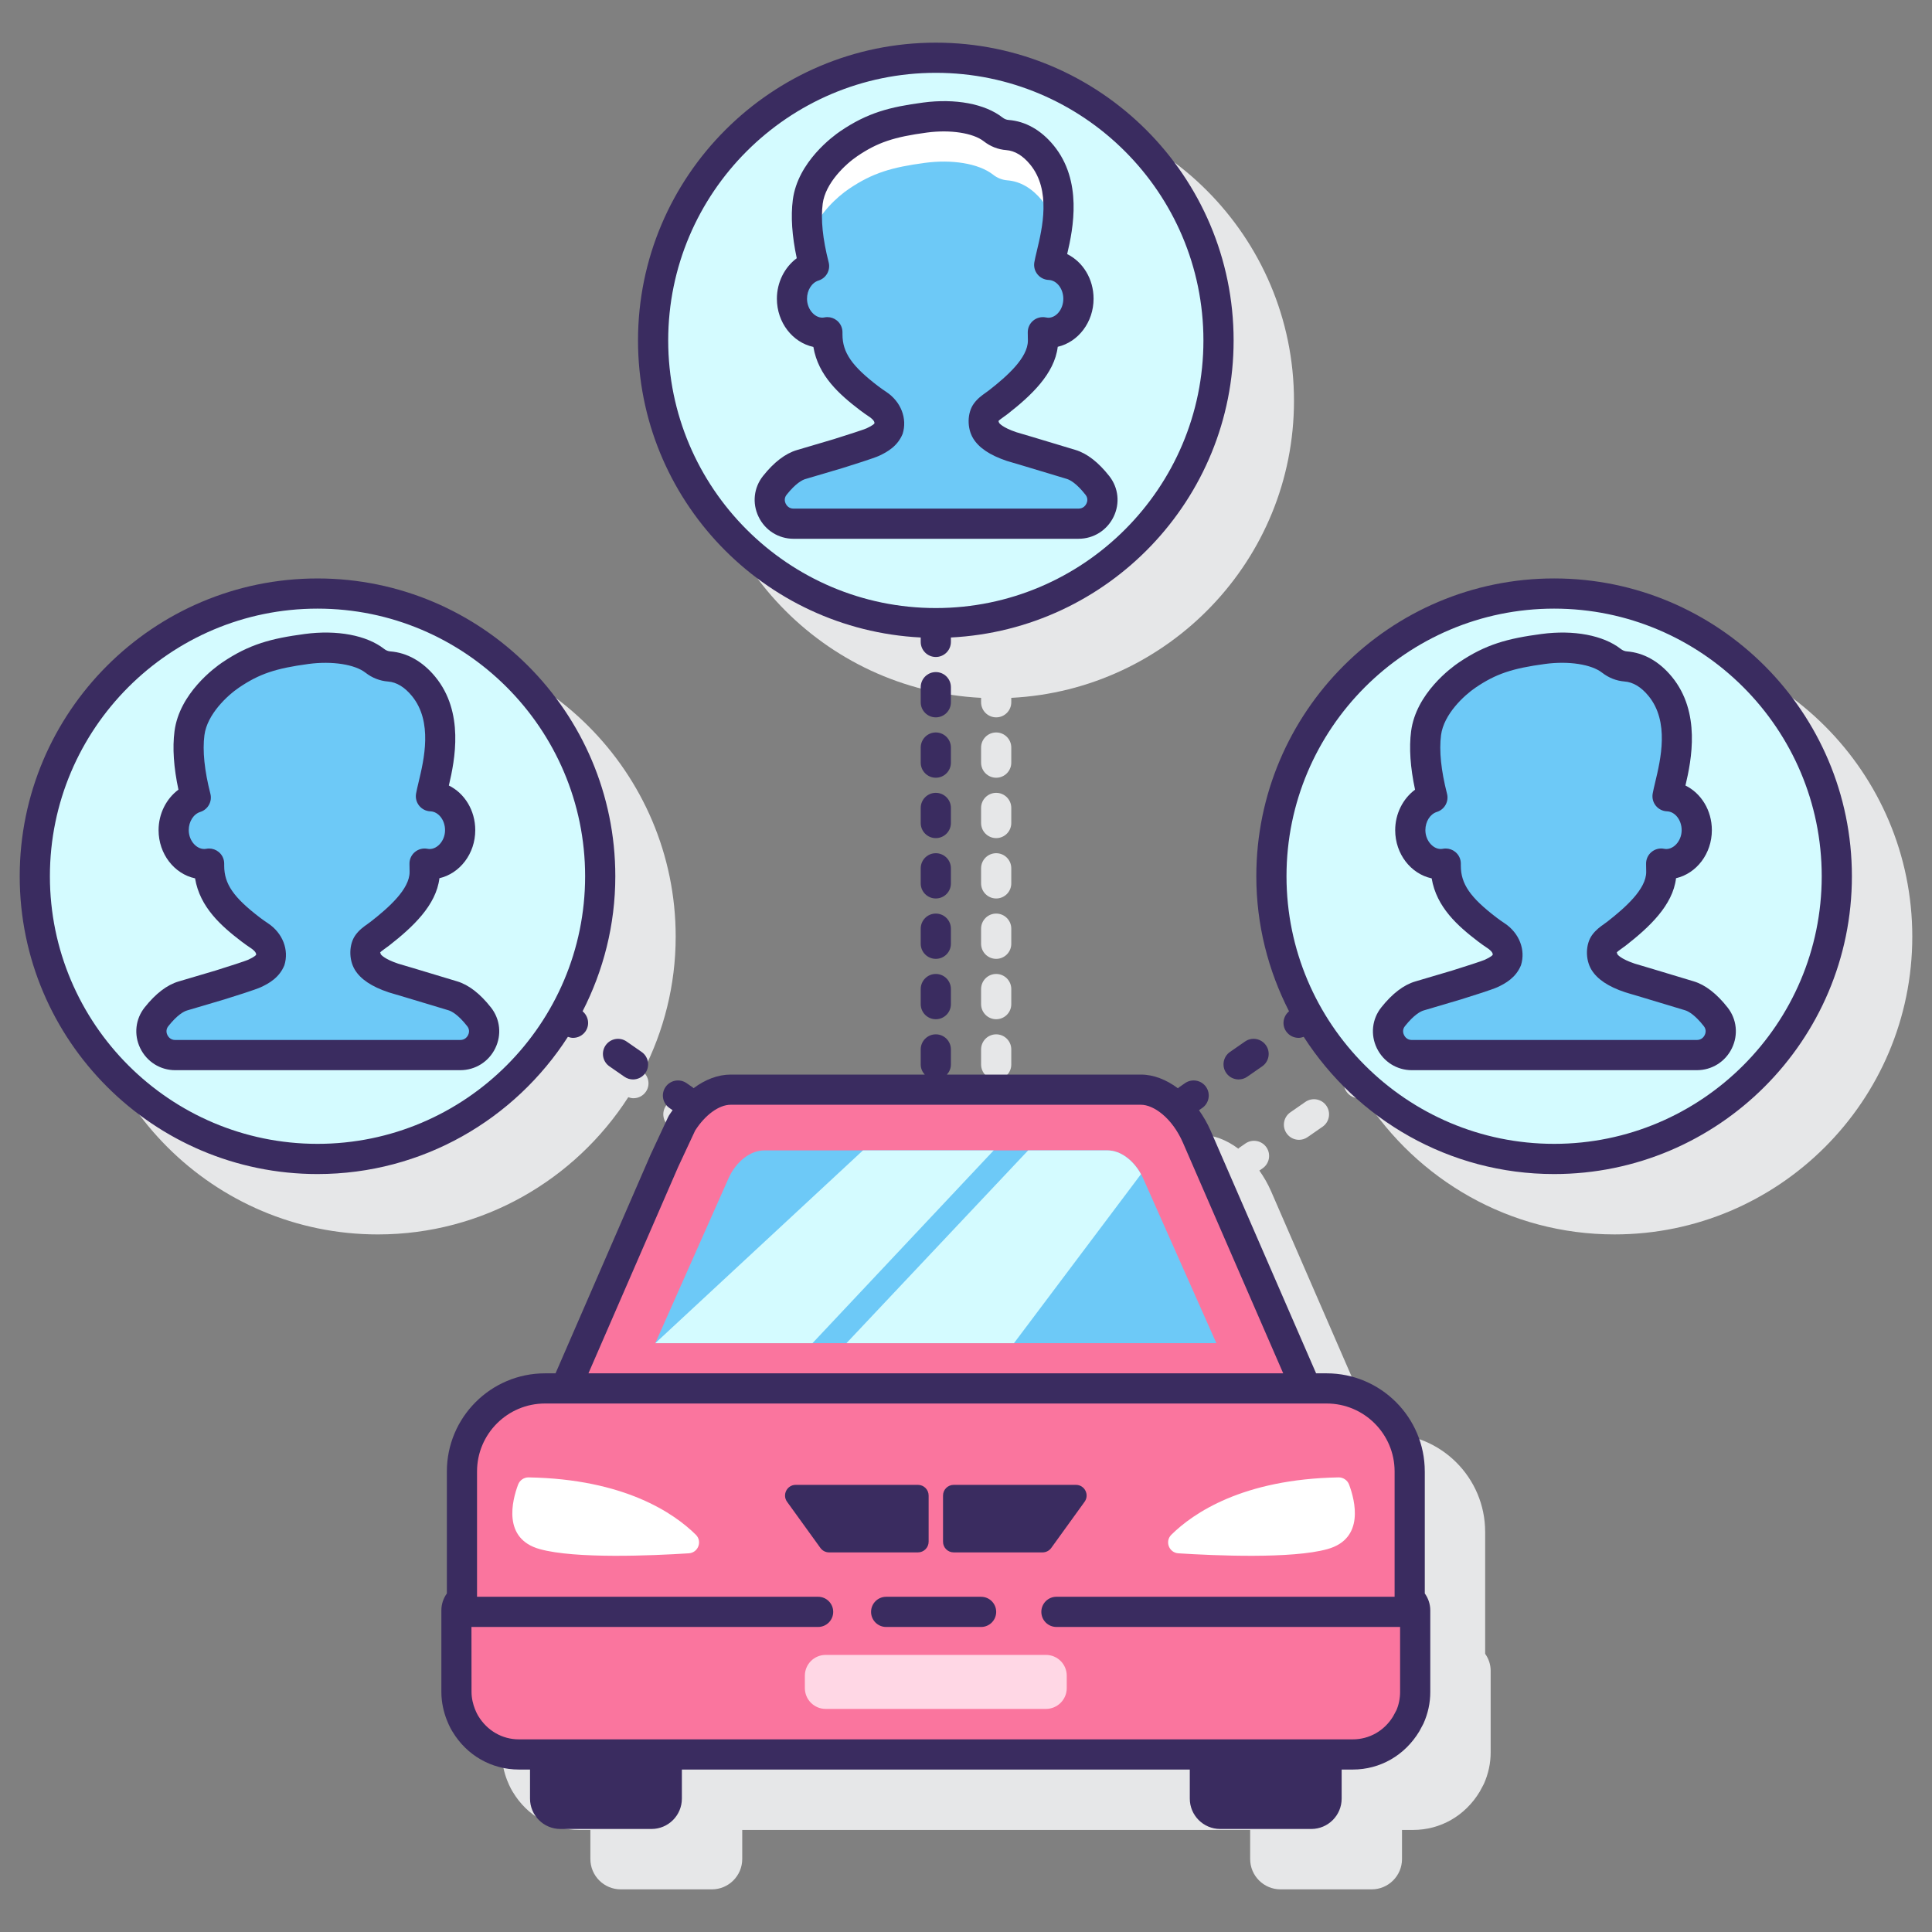 <svg id="Layer_1" enable-background="new 0 0 128 128" height="512" viewBox="0 0 128 128" width="512" xmlns="http://www.w3.org/2000/svg"><rect x="0" y="0" width="128" height="128" fill="#808080" stroke="none"/><path d="m98.395 101.487c0-3.584-2.916-6.5-6.5-6.5h-.701l-6.984-16.069c-.216-.496-.481-.949-.774-1.364l.216-.15c.454-.315.566-.938.252-1.392-.315-.454-.938-.567-1.392-.252l-.411.285c-.023.016-.035.041-.057.059-.768-.574-1.616-.911-2.453-.911h-12.857c.161-.177.266-.407.266-.666v-1c0-.552-.448-1-1-1s-1 .448-1 1v1c0 .258.105.489.266.667h-12.857c-.843 0-1.69.327-2.46.904-.019-.016-.029-.038-.05-.052l-.411-.285c-.454-.315-1.077-.203-1.392.252-.314.454-.202 1.077.252 1.392l.215.149c-.08.114-.163.224-.239.346-.021.034-.04.069-.057.105l-1.164 2.495-2.612 6.008-3.685 8.479h-.701c-3.584 0-6.5 2.916-6.5 6.5v8.083c-.235.327-.364.716-.364 1.12v5.412c0 1.455.688 2.55.747 2.64.942 1.563 2.583 2.496 4.389 2.496h.737v1.925c0 1.111.901 2.012 2.012 2.012h6.037c1.111 0 2.012-.901 2.012-2.012v-1.925h33.651v1.925c0 1.111.901 2.012 2.012 2.012h6.037c1.111 0 2.012-.901 2.012-2.012v-1.925h.737c1.806 0 3.447-.933 4.412-2.536l.273-.51c.299-.67.451-1.374.451-2.09v-5.412c0-.404-.129-.793-.364-1.12v-8.083z" fill="#e6e7e8"/><path d="m41.625 72.693c.112.041.226.068.342.068.317 0 .628-.15.823-.43.297-.429.202-1.002-.192-1.33 1.376-2.689 2.168-5.725 2.168-8.947 0-10.879-8.851-19.73-19.73-19.73s-19.73 8.851-19.73 19.73 8.851 19.73 19.73 19.73c6.96-.001 13.076-3.633 16.589-9.091z" fill="#e6e7e8"/><path d="m106.964 42.323c-10.879 0-19.73 8.851-19.73 19.73 0 3.222.792 6.258 2.168 8.947-.394.328-.49.901-.192 1.33.194.28.506.43.823.43.116 0 .23-.027.342-.068 3.513 5.459 9.63 9.091 16.589 9.091 10.879 0 19.73-8.851 19.73-19.73s-8.851-19.73-19.73-19.73z" fill="#e6e7e8"/><path d="m65 46.234v.293c0 .552.448 1 1 1s1-.448 1-1v-.293c10.413-.526 18.73-9.138 18.73-19.679 0-10.879-8.851-19.73-19.73-19.73s-19.73 8.851-19.73 19.73c0 10.541 8.317 19.153 18.73 19.679z" fill="#e6e7e8"/><path d="m44.376 74.648.993.689c.174.121.373.179.569.179.317 0 .628-.15.822-.43.315-.454.203-1.077-.251-1.392l-.993-.689c-.455-.316-1.078-.203-1.392.251s-.202 1.078.252 1.392z" fill="#e6e7e8"/><path d="m85.24 75.086c.194.28.505.43.822.43.197 0 .396-.058.569-.179l.993-.689c.454-.314.566-.938.251-1.392-.314-.454-.938-.567-1.392-.251l-.993.689c-.453.315-.565.939-.25 1.392z" fill="#e6e7e8"/><path d="m67 65.527c0-.552-.448-1-1-1s-1 .448-1 1v1c0 .552.448 1 1 1s1-.448 1-1z" fill="#e6e7e8"/><path d="m66 68.527c-.552 0-1 .448-1 1v1c0 .552.448 1 1 1s1-.448 1-1v-1c0-.552-.448-1-1-1z" fill="#e6e7e8"/><path d="m67 49.527c0-.552-.448-1-1-1s-1 .448-1 1v1c0 .552.448 1 1 1s1-.448 1-1z" fill="#e6e7e8"/><path d="m67 53.527c0-.552-.448-1-1-1s-1 .448-1 1v1c0 .552.448 1 1 1s1-.448 1-1z" fill="#e6e7e8"/><path d="m67 61.527c0-.552-.448-1-1-1s-1 .448-1 1v1c0 .552.448 1 1 1s1-.448 1-1z" fill="#e6e7e8"/><path d="m67 57.527c0-.552-.448-1-1-1s-1 .448-1 1v1c0 .552.448 1 1 1s1-.448 1-1z" fill="#e6e7e8"/><path d="m79.293 75.317c-.815-1.876-2.319-3.123-3.701-3.123h-27.183c-1.15 0-2.384.863-3.236 2.233l-1.153 2.472-2.612 6.008-1.264 2.908-2.683 6.173h49.079z" fill="#fa759e"/><path d="m43.415 88.989 4.852-10.924c.489-1.101 1.448-1.847 2.347-1.847h22.774c.899 0 1.858.745 2.347 1.847l4.852 10.924z" fill="#6dc9f7"/><path d="m65.833 76.218h-8.662l-13.756 12.771h10.413z" fill="#d4fbff"/><path d="m73.387 76.218h-5.272l-12.036 12.771h11.099l8.414-11.196c-.516-.948-1.382-1.575-2.205-1.575z" fill="#d4fbff"/><path d="m93.759 106.69c0-.301-.147-.559-.364-.734v-8.469c0-3.037-2.462-5.5-5.5-5.5h-51.79c-3.037 0-5.5 2.462-5.5 5.5v8.469c-.217.176-.364.433-.364.734v5.412c0 1.199.604 2.123.604 2.123.724 1.201 2.028 2.012 3.532 2.012h55.248c1.504 0 2.808-.811 3.532-2.012l.24-.441c.23-.515.364-1.082.364-1.682v-5.412z" fill="#fa759e"/><path d="m93.759 106.69c0-.301-.147-.559-.364-.734v-8.469c0-3.037-2.462-5.5-5.5-5.5h-51.79c-3.037 0-5.5 2.462-5.5 5.5v8.469c-.217.176-.364.433-.364.734v5.412c0 1.199.604 2.123.604 2.123.724 1.201 2.028 2.012 3.532 2.012h55.248c1.504 0 2.808-.811 3.532-2.012l.24-.441c.23-.515.364-1.082.364-1.682v-5.412z" fill="#fa759e"/><path d="m69.297 109.642h-14.594c-.762 0-1.379.617-1.379 1.379v.82c0 .761.617 1.379 1.379 1.379h14.593c.762 0 1.379-.617 1.379-1.379v-.82c.001-.762-.617-1.379-1.378-1.379z" fill="#ffd7e5"/><path d="m77.605 101.68c1.438-1.42 4.72-3.687 11.08-3.799.307-.005.587.188.695.476.399 1.065 1.045 3.587-1.436 4.276-2.351.653-7.413.434-9.873.278-.622-.04-.909-.793-.466-1.231z" fill="#fff"/><path d="m46.101 101.68c-1.438-1.42-4.72-3.687-11.08-3.799-.307-.005-.587.188-.695.476-.399 1.065-1.045 3.587 1.436 4.276 2.351.653 7.413.434 9.873.278.622-.04.909-.793.466-1.231z" fill="#fff"/><ellipse cx="21.036" cy="58.053" fill="#d4fbff" rx="18.73" ry="18.73" transform="matrix(.973 -.23 .23 .973 -12.775 6.386)"/><path d="m31.743 67.37c-.503-.64-1.1-1.202-1.743-1.395l-2.863-.863s-.94-.274-1.078-.32c-.873-.294-1.443-.65-1.695-1.063-.203-.334-.213-.904-.001-1.196s.509-.446.823-.691c1.529-1.195 2.95-2.55 2.95-4.07 0-.133-.003-.324-.009-.556.116.024.235.041.357.041 1.105 0 2-1.01 2-2.255 0-1.22-.861-2.208-1.935-2.248.213-1.22 1.528-4.824-.487-7.278-.645-.786-1.424-1.254-2.284-1.32-.349-.027-.673-.159-.948-.375-.983-.769-2.78-1.015-4.509-.784-2.197.294-3.47.66-5.049 1.73-.903.612-2.49 2.066-2.721 3.849-.192 1.47.125 3.117.418 4.263-.843.265-1.465 1.128-1.465 2.164 0 1.246.896 2.255 2 2.255.119 0 .235-.017.348-.04 0 .047-.001.099-.001.144 0 1.803 1.111 2.968 2.758 4.225.184.14.384.281.593.42.559.372.882 1.004.68 1.644-.149.362-.514.611-1.03.848-.319.147-2.284.759-2.284.759l-2.46.728c-.641.19-1.24.745-1.744 1.381-.813 1.024-.06 2.537 1.248 2.537l18.878-.001c1.306-.001 2.059-1.507 1.253-2.533z" fill="#6dc9f7"/><ellipse cx="102.964" cy="58.053" fill="#d4fbff" rx="18.73" ry="18.73" transform="matrix(.707 -.707 .707 .707 -10.892 89.81)"/><path d="m113.672 67.37c-.503-.64-1.1-1.202-1.743-1.395l-2.863-.863s-.94-.274-1.078-.32c-.873-.294-1.443-.65-1.695-1.063-.203-.334-.213-.904-.001-1.196s.509-.446.823-.691c1.529-1.195 2.95-2.55 2.95-4.07 0-.133-.003-.324-.009-.556.116.024.235.041.357.041 1.105 0 2-1.01 2-2.255 0-1.22-.861-2.208-1.935-2.248.213-1.22 1.528-4.824-.487-7.278-.645-.786-1.424-1.254-2.284-1.32-.349-.027-.673-.159-.948-.375-.983-.769-2.78-1.015-4.509-.784-2.197.294-3.47.66-5.049 1.73-.903.612-2.49 2.066-2.721 3.849-.192 1.47.125 3.117.418 4.263-.843.265-1.465 1.128-1.465 2.164 0 1.246.896 2.255 2 2.255.119 0 .235-.017.348-.04 0 .047-.001.099-.001.144 0 1.803 1.111 2.968 2.758 4.225.184.14.384.281.593.42.559.372.882 1.004.68 1.644-.149.362-.515.611-1.03.848-.319.147-2.284.759-2.284.759l-2.46.728c-.641.19-1.24.745-1.744 1.381-.813 1.024-.06 2.537 1.248 2.537l18.878-.001c1.306-.001 2.059-1.507 1.253-2.533z" fill="#6dc9f7"/><circle cx="62" cy="22.555" fill="#d4fbff" r="18.73"/><path d="m72.708 32.163c-.503-.64-1.1-1.202-1.743-1.395l-2.863-.863s-.94-.274-1.078-.32c-.873-.294-1.443-.65-1.695-1.063-.203-.334-.213-.904-.001-1.196s.509-.446.823-.691c1.529-1.195 2.95-2.55 2.95-4.07 0-.133-.003-.324-.009-.556.116.024.235.041.357.041 1.105 0 2-1.01 2-2.255 0-1.22-.861-2.208-1.935-2.248.213-1.22 1.528-4.824-.487-7.278-.645-.786-1.424-1.254-2.284-1.32-.349-.027-.673-.159-.948-.375-.983-.769-2.78-1.015-4.509-.784-2.197.294-3.47.66-5.049 1.73-.903.612-2.49 2.066-2.721 3.849-.192 1.47.125 3.117.418 4.263-.843.265-1.465 1.128-1.465 2.164 0 1.246.896 2.255 2 2.255.119 0 .235-.017.348-.04 0 .047-.001.099-.001.144 0 1.803 1.111 2.968 2.758 4.225.184.14.384.281.593.42.559.372.882 1.004.68 1.644-.149.362-.514.611-1.03.848-.319.147-2.284.759-2.284.759l-2.46.728c-.641.19-1.24.745-1.744 1.381-.813 1.024-.06 2.537 1.248 2.537l18.878-.001c1.306-.001 2.058-1.507 1.253-2.533z" fill="#fff"/><path d="m72.708 32.163c-.503-.64-1.1-1.201-1.743-1.395l-2.863-.863s-.94-.274-1.078-.32c-.873-.294-1.443-.65-1.695-1.064-.203-.334-.213-.904-.001-1.196s.509-.446.823-.691c1.529-1.195 2.95-2.55 2.95-4.07 0-.133-.003-.324-.009-.556.116.024.235.041.357.041 1.105 0 2-1.01 2-2.255 0-1.22-.861-2.208-1.935-2.248.08-.459.316-1.255.472-2.2-.151-.728-.437-1.442-.959-2.078-.645-.786-1.424-1.254-2.284-1.32-.349-.027-.673-.159-.948-.375-.983-.769-2.78-1.015-4.509-.784-2.197.294-3.47.66-5.049 1.73-.756.512-1.981 1.619-2.499 3.01-.067.012-.132.029-.199.041.091.757.245 1.475.395 2.06-.843.265-1.465 1.128-1.465 2.164 0 1.246.896 2.255 2 2.255.119 0 .235-.017.348-.04 0 .047-.001.099-.001.144 0 1.803 1.111 2.968 2.758 4.225.184.14.384.281.593.42.559.372.882 1.004.68 1.644-.149.362-.515.611-1.03.848-.319.147-2.284.759-2.284.759l-2.46.728c-.641.19-1.24.745-1.744 1.381-.813 1.024-.06 2.537 1.248 2.537l18.878-.001c1.306.001 2.058-1.505 1.253-2.531z" fill="#6dc9f7"/><g fill="#3a2c60"><path d="m94.395 97.487c0-3.584-2.916-6.5-6.5-6.5h-.7l-6.985-16.069c-.216-.496-.481-.949-.774-1.364l.216-.149c.454-.314.567-.938.253-1.392-.315-.454-.938-.567-1.392-.253l-.411.285c-.024.016-.036.042-.057.06-.768-.574-1.615-.911-2.453-.911h-12.858c.161-.178.266-.409.266-.667v-1c0-.552-.448-1-1-1s-1 .448-1 1v1c0 .258.105.489.266.667h-12.857c-.843 0-1.69.327-2.46.904-.019-.016-.029-.038-.05-.052l-.411-.285c-.455-.315-1.077-.201-1.392.252-.315.454-.202 1.077.252 1.392l.214.149c-.08.114-.163.224-.239.346-.021.034-.04.069-.057.105l-1.163 2.495-2.612 6.008-3.685 8.479h-.7c-3.584 0-6.5 2.916-6.5 6.5v8.083c-.235.327-.364.716-.364 1.12v5.412c0 1.454.688 2.55.747 2.639.942 1.563 2.583 2.496 4.389 2.496h.737v1.925c0 1.111.901 2.012 2.012 2.012h6.037c1.111 0 2.012-.901 2.012-2.012v-1.925h33.651v1.925c0 1.111.901 2.012 2.012 2.012h6.037c1.111 0 2.012-.901 2.012-2.012v-1.925h.737c1.806 0 3.447-.933 4.411-2.536l.272-.509c.3-.669.452-1.373.452-2.09v-5.412c0-.404-.129-.793-.364-1.12v-8.083zm-49.469-20.166 1.127-2.415c.663-1.042 1.583-1.713 2.356-1.713h27.183c.839 0 2.064.866 2.784 2.521l6.639 15.272h-46.029zm47.59 35.986-.216.402c-.577.957-1.577 1.528-2.675 1.528h-55.249c-1.099 0-2.099-.571-2.695-1.559-.004-.006-.441-.714-.441-1.576l-.005-4.312h22.967c.552 0 1-.448 1-1s-.448-1-1-1h-22.597v-8.304c0-2.481 2.019-4.5 4.5-4.5h1.356 49.079 1.356c2.481 0 4.5 2.019 4.5 4.5v8.304h-22.405c-.552 0-1 .448-1 1s.448 1 1 1h22.769v4.312c-.001.435-.094.863-.244 1.205z"/><path d="m61.524 102.142v-3.059c0-.391-.317-.707-.707-.707h-8.098c-.577 0-.911.654-.573 1.122l2.209 3.059c.133.184.346.293.574.293h5.889c.389 0 .706-.317.706-.708z"/><path d="m63.184 102.85h5.889c.227 0 .441-.109.574-.293l2.209-3.059c.338-.468.004-1.122-.573-1.122h-8.098c-.391 0-.707.317-.707.707v3.059c-.002.391.315.708.706.708z"/><path d="m65 105.791h-6.29c-.552 0-1 .448-1 1s.448 1 1 1h6.29c.552 0 1-.448 1-1s-.448-1-1-1z"/><path d="m37.625 68.693c.112.041.226.068.342.068.317 0 .628-.15.823-.43.297-.429.202-1.002-.192-1.33 1.376-2.689 2.168-5.725 2.168-8.947 0-10.879-8.851-19.73-19.73-19.73s-19.73 8.851-19.73 19.73 8.851 19.73 19.73 19.73c6.96-.001 13.076-3.633 16.589-9.091zm-16.589 7.09c-9.776 0-17.73-7.954-17.73-17.73s7.954-17.73 17.73-17.73 17.73 7.954 17.73 17.73-7.954 17.73-17.73 17.73z"/><path d="m30.29 65.018-2.872-.866s-.904-.263-1.04-.308c-.944-.317-1.14-.604-1.152-.623-.017-.04-.021-.138-.054-.1.056-.076.177-.162.331-.271.097-.069.198-.141.3-.221 1.533-1.198 3.097-2.652 3.31-4.445 1.354-.314 2.374-1.623 2.374-3.184 0-1.316-.711-2.446-1.749-2.957.4-1.696 1.031-4.853-.9-7.204-.834-1.016-1.865-1.597-2.98-1.682-.146-.011-.284-.067-.409-.165-1.155-.905-3.121-1.274-5.258-.989-2.216.297-3.672.671-5.477 1.894-.469.318-2.825 2.029-3.152 4.547-.143 1.096-.056 2.396.26 3.873-.804.595-1.316 1.595-1.316 2.683 0 1.578 1.041 2.898 2.417 3.193.323 1.924 1.743 3.164 3.083 4.188.2.152.418.306.646.457.037.025.362.25.312.426-.007.012-.083.122-.525.325-.188.083-1.27.435-2.151.709l-2.46.728c-.763.226-1.518.803-2.244 1.718-.613.771-.726 1.805-.295 2.697.436.902 1.327 1.462 2.325 1.462h.001l18.878-.001c.996 0 1.886-.558 2.322-1.456.432-.888.323-1.92-.284-2.694-.725-.922-1.479-1.505-2.241-1.734zm.725 3.553c-.048.1-.196.331-.523.331l-18.879.001c-.328 0-.476-.232-.524-.332-.046-.095-.131-.341.061-.583.61-.768 1.042-.983 1.245-1.043l2.474-.732c.61-.189 2.065-.648 2.405-.806.558-.256 1.236-.645 1.566-1.455.321-1.018-.112-2.134-1.08-2.778-.191-.127-.374-.255-.541-.383-1.746-1.333-2.365-2.23-2.365-3.43v-.144c0-.299-.134-.583-.365-.772-.18-.148-.405-.228-.635-.228-.064 0-.129.006-.194.019-.565.107-1.155-.488-1.155-1.235 0-.57.315-1.068.766-1.209.506-.16.8-.688.668-1.202-.396-1.549-.529-2.856-.395-3.886.18-1.384 1.524-2.631 2.291-3.15 1.337-.906 2.417-1.272 4.62-1.567 1.543-.204 3.053.027 3.761.582.436.34.95.542 1.488.583.566.043 1.101.365 1.586.958 1.401 1.707.8 4.221.44 5.723-.071.298-.131.552-.165.748-.05.285.026.577.208.801.182.225.452.36.741.371.536.02.972.58.972 1.249 0 .749-.594 1.348-1.16 1.234-.299-.06-.606.019-.84.214-.233.195-.365.486-.357.79.005.223.008.406.008.533 0 1.131-1.371 2.349-2.565 3.282-.077.06-.153.113-.226.166-.254.18-.542.384-.791.725-.441.607-.461 1.619-.045 2.304.381.627 1.111 1.115 2.233 1.493.142.047 1.104.328 1.105.328l2.864.863c.203.061.635.279 1.243 1.054.192.243.106.489.06.583z"/><path d="m102.964 38.323c-10.879 0-19.73 8.851-19.73 19.73 0 3.223.792 6.258 2.168 8.948-.394.328-.49.901-.192 1.33.194.28.505.43.822.43.116 0 .23-.027.342-.068 3.513 5.459 9.63 9.091 16.589 9.091 10.879 0 19.73-8.851 19.73-19.73s-8.85-19.731-19.729-19.731zm0 37.46c-9.776 0-17.73-7.954-17.73-17.73s7.954-17.73 17.73-17.73 17.73 7.954 17.73 17.73-7.953 17.73-17.73 17.73z"/><path d="m112.218 65.018-2.872-.866c-.001 0-.904-.263-1.039-.308-.944-.317-1.14-.604-1.152-.623-.017-.04-.021-.138-.054-.1.056-.077.178-.163.332-.272.097-.069.197-.14.3-.22 1.532-1.198 3.097-2.653 3.309-4.445 1.354-.314 2.373-1.623 2.373-3.184 0-1.316-.711-2.446-1.749-2.957.4-1.696 1.031-4.853-.9-7.204-.834-1.016-1.865-1.597-2.98-1.682-.145-.011-.283-.067-.408-.165-1.156-.904-3.12-1.275-5.258-.988-2.217.297-3.673.671-5.477 1.894-.469.318-2.825 2.03-3.153 4.548-.143 1.096-.055 2.396.261 3.872-.804.595-1.316 1.595-1.316 2.683 0 1.579 1.041 2.898 2.417 3.193.323 1.925 1.743 3.164 3.083 4.188.2.152.418.306.646.457.037.025.362.25.311.426-.007.012-.083.122-.524.325-.188.083-1.27.435-2.151.709l-2.46.728c-.763.226-1.518.803-2.244 1.717-.613.771-.726 1.805-.295 2.697.436.902 1.327 1.462 2.325 1.462h.001l18.878-.001c.996 0 1.886-.558 2.322-1.456.432-.888.323-1.92-.284-2.694-.725-.922-1.48-1.505-2.242-1.734zm.726 3.553c-.048.1-.196.331-.523.331l-18.879.001c-.329 0-.476-.232-.524-.333-.046-.095-.132-.341.061-.583.61-.768 1.042-.983 1.245-1.043l2.474-.732c.609-.189 2.064-.648 2.405-.806.557-.256 1.235-.645 1.565-1.455.322-1.018-.112-2.135-1.079-2.778-.191-.127-.374-.255-.541-.383-1.746-1.332-2.364-2.23-2.364-3.43v-.144c0-.299-.134-.583-.365-.772-.18-.148-.405-.228-.635-.228-.064 0-.129.006-.194.019-.563.111-1.154-.487-1.155-1.235 0-.57.314-1.068.765-1.209.507-.16.801-.688.669-1.202-.396-1.549-.53-2.856-.396-3.886.18-1.383 1.524-2.631 2.291-3.15 1.337-.906 2.416-1.272 4.62-1.567 1.543-.206 3.053.027 3.761.582.436.34.95.542 1.488.583.566.043 1.1.365 1.586.958 1.401 1.706.8 4.22.441 5.722-.072.298-.131.553-.166.75-.049.285.026.577.208.801.182.225.452.359.741.37.536.02.971.58.971 1.249 0 .75-.594 1.351-1.161 1.234-.298-.061-.607.019-.839.214-.233.195-.364.485-.357.789.005.223.008.406.008.533 0 1.131-1.371 2.348-2.564 3.282-.077.06-.153.113-.226.165-.254.18-.542.385-.792.726-.441.607-.461 1.619-.045 2.304.382.628 1.111 1.116 2.233 1.493.142.047 1.103.328 1.105.328l2.864.864c.204.061.635.279 1.244 1.054.192.244.106.49.06.584z"/><path d="m61 42.235v.292c0 .552.448 1 1 1s1-.448 1-1v-.292c10.413-.526 18.73-9.138 18.73-19.679 0-10.879-8.851-19.73-19.73-19.73s-19.73 8.851-19.73 19.73c0 10.541 8.317 19.153 18.73 19.679zm1-37.41c9.776 0 17.73 7.954 17.73 17.73s-7.954 17.73-17.73 17.73-17.73-7.954-17.73-17.73c0-9.777 7.954-17.73 17.73-17.73z"/><path d="m52.578 35.696 18.879-.001c.996 0 1.885-.559 2.322-1.457.432-.888.323-1.92-.284-2.693-.724-.921-1.478-1.505-2.24-1.735l-2.873-.866s-.901-.261-1.039-.307c-.945-.318-1.14-.604-1.152-.623-.018-.041-.029-.134-.054-.101.055-.076.176-.162.33-.271.097-.069.198-.141.301-.221 1.533-1.198 3.097-2.652 3.31-4.445 1.354-.314 2.374-1.623 2.374-3.185 0-1.316-.711-2.445-1.749-2.957.4-1.696 1.031-4.852-.9-7.204-.834-1.016-1.865-1.597-2.981-1.682-.145-.011-.281-.066-.407-.165-1.156-.904-3.122-1.273-5.258-.988-2.217.296-3.673.67-5.478 1.893-.469.318-2.825 2.029-3.152 4.548-.143 1.098-.055 2.398.26 3.872-.804.595-1.316 1.595-1.316 2.683 0 1.579 1.041 2.898 2.417 3.194.324 1.924 1.743 3.164 3.084 4.188.2.152.417.305.645.457.038.025.363.25.313.426-.007.012-.083.122-.523.325-.188.083-1.271.435-2.152.71l-2.46.728c-.764.226-1.519.804-2.244 1.718-.612.771-.726 1.804-.295 2.696.431.903 1.323 1.463 2.322 1.463zm-.465-2.915c.61-.768 1.042-.983 1.245-1.043l2.474-.732c.609-.19 2.063-.648 2.406-.806.557-.257 1.235-.646 1.564-1.455.321-1.018-.112-2.135-1.08-2.778-.191-.127-.373-.255-.541-.382-1.746-1.333-2.365-2.23-2.365-3.431v-.144c0-.3-.135-.584-.367-.774-.18-.147-.404-.226-.633-.226-.066 0-.133.006-.199.02-.563.116-1.149-.491-1.15-1.236 0-.57.315-1.068.766-1.209.507-.16.801-.688.669-1.203-.397-1.546-.53-2.853-.396-3.885.18-1.384 1.524-2.631 2.291-3.15 1.337-.906 2.417-1.272 4.621-1.566 1.543-.205 3.053.027 3.76.58.436.342.951.544 1.489.584.566.043 1.101.365 1.586.958 1.401 1.707.8 4.221.44 5.724-.071.298-.131.551-.165.748-.05.285.026.577.208.801s.452.36.74.371c.536.02.972.58.972 1.249 0 .681-.458 1.256-1 1.256-.038 0-.088-.007-.155-.021-.299-.06-.608.016-.842.212-.234.195-.366.486-.359.791.005.223.008.406.008.534 0 1.131-1.371 2.349-2.565 3.282-.077.06-.153.113-.226.165-.254.18-.542.384-.79.725-.442.607-.462 1.619-.045 2.304.381.627 1.111 1.115 2.233 1.493.142.047 1.106.328 1.106.328l2.863.863c.204.061.636.28 1.245 1.055.19.243.104.489.058.583-.048.1-.196.331-.523.331l-18.878.001c-.329 0-.477-.232-.525-.333-.046-.096-.132-.342.06-.584z"/><path d="m40.376 70.648.993.689c.174.121.373.179.569.179.317 0 .628-.15.822-.43.315-.454.203-1.077-.251-1.392l-.993-.689c-.454-.317-1.077-.203-1.392.251-.314.454-.202 1.078.252 1.392z"/><path d="m81.24 71.086c.194.28.505.43.822.43.197 0 .396-.058.569-.179l.993-.689c.454-.314.566-.938.251-1.392-.314-.454-.939-.568-1.392-.251l-.993.689c-.453.315-.565.938-.25 1.392z"/><path d="m63 53.527c0-.552-.448-1-1-1s-1 .448-1 1v1c0 .552.448 1 1 1s1-.448 1-1z"/><path d="m63 45.527c0-.552-.448-1-1-1s-1 .448-1 1v1c0 .552.448 1 1 1s1-.448 1-1z"/><path d="m63 49.527c0-.552-.448-1-1-1s-1 .448-1 1v1c0 .552.448 1 1 1s1-.448 1-1z"/><path d="m63 61.527c0-.552-.448-1-1-1s-1 .448-1 1v1c0 .552.448 1 1 1s1-.448 1-1z"/><path d="m63 57.527c0-.552-.448-1-1-1s-1 .448-1 1v1c0 .552.448 1 1 1s1-.448 1-1z"/><path d="m62 64.527c-.552 0-1 .448-1 1v1c0 .552.448 1 1 1s1-.448 1-1v-1c0-.552-.448-1-1-1z"/></g></svg>